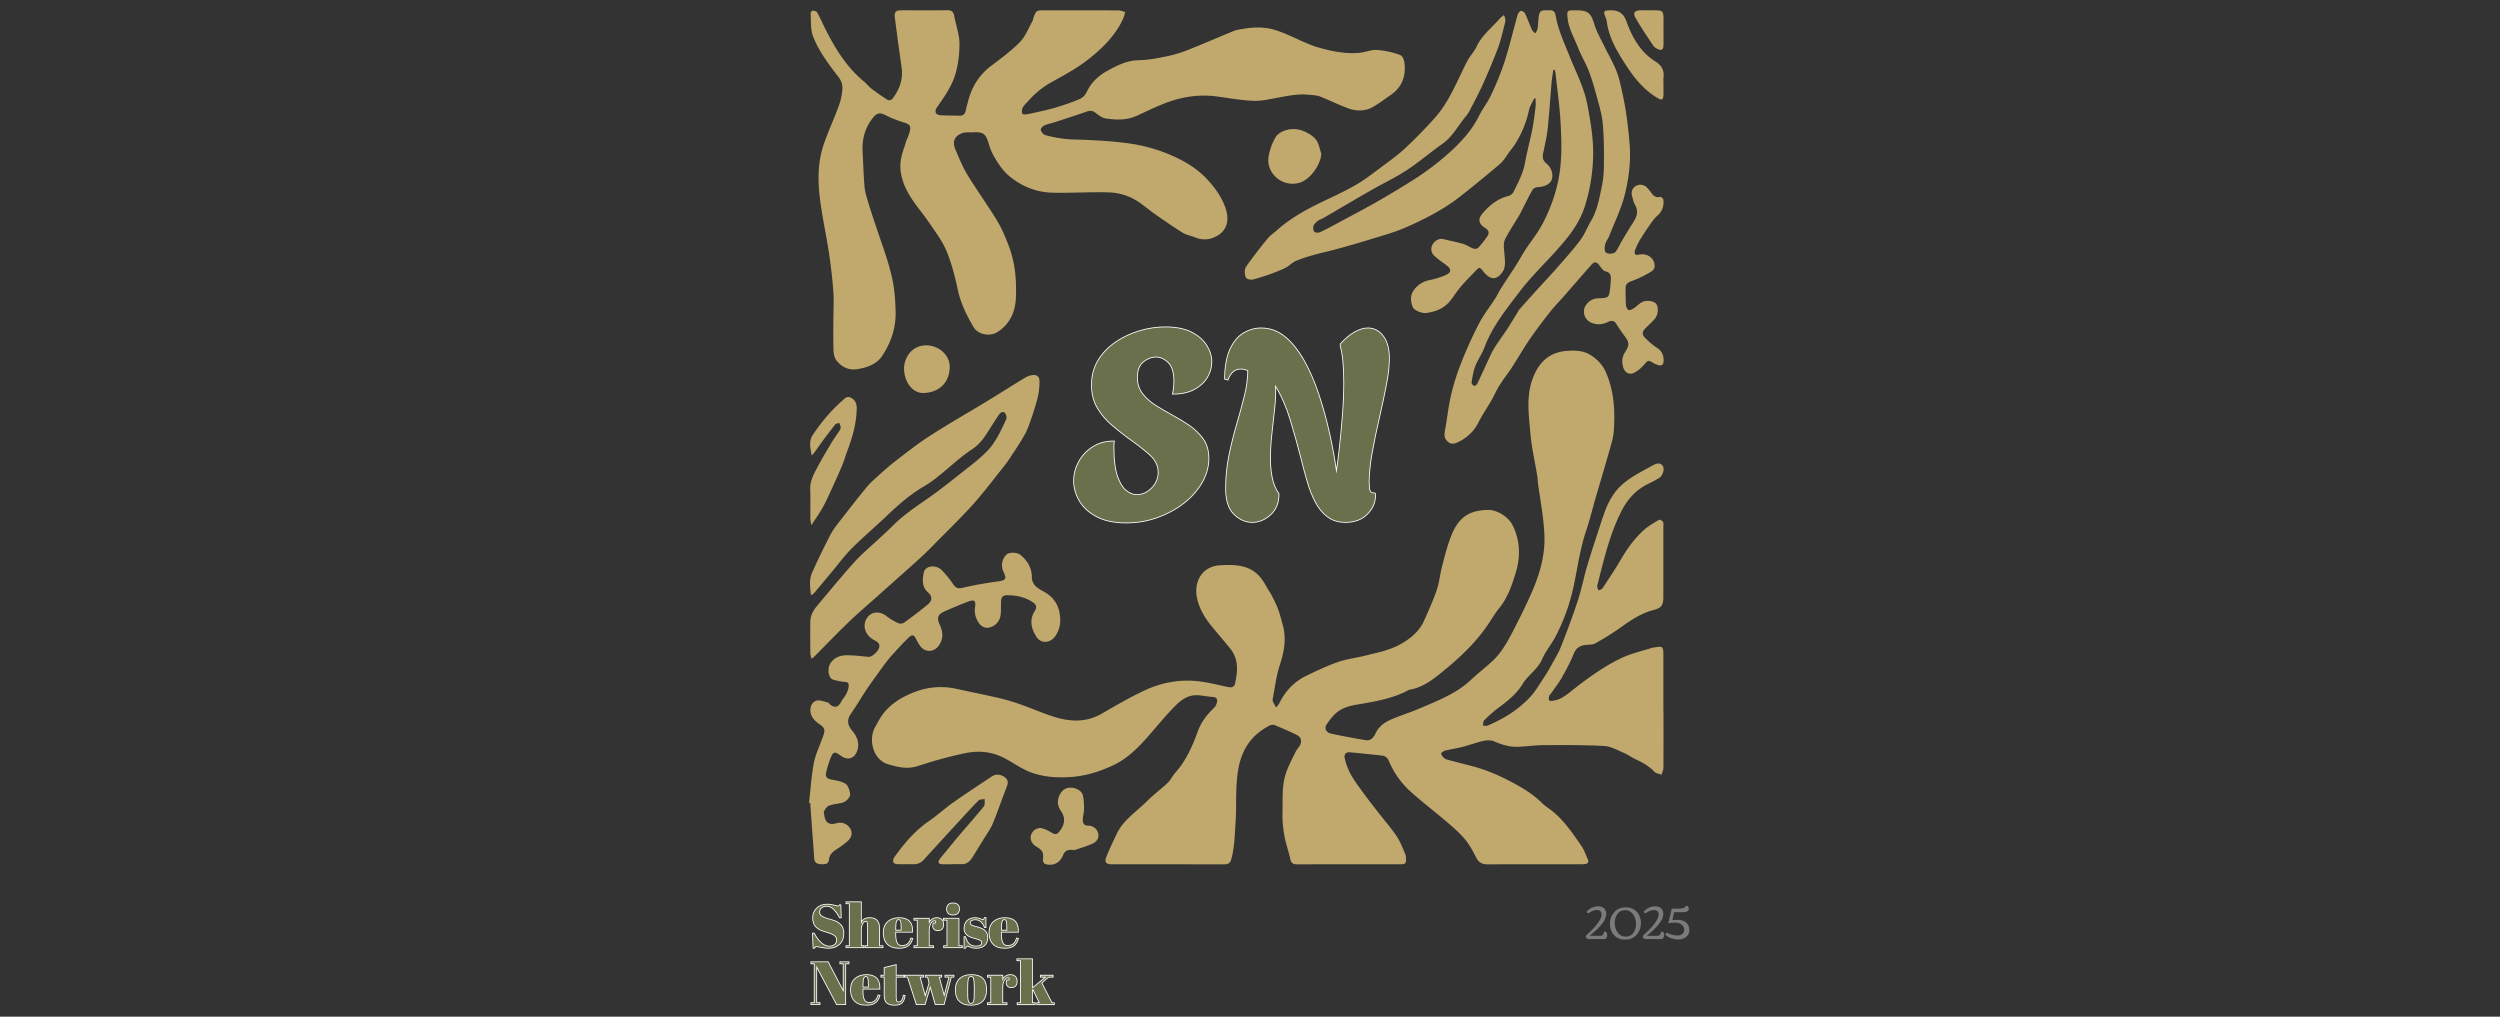 <svg xmlns="http://www.w3.org/2000/svg" version="1.1" xmlns:xlink="http://www.w3.org/1999/xlink" width="1500" height="610" viewBox="0 0 1500 610"><rect x="0" y="0" width="1500" height="610" fill="#333333" stroke="none"/><svg xml:space="preserve" width="1500" height="610" data-version="2" data-id="lg_N0FqQDGMEjMeksYB1i" viewBox="0 0 540 610" x="0" y="0"><rect width="100%" height="100%" fill="transparent"></rect><path fill="none" stroke="#fff" d="M17.608 567.96q1.8 0 3.19-.98 1.39-.97 1.39-2.93 0-1.96-1.5-3.01-1.49-1.04-4.25-1.81-2.75-.78-3.99-1.35-1.24-.58-2.36-1.52-2.23-1.87-2.23-5.79 0-3.21 2.28-5.51 2.29-2.3 6.25-2.3 1.91 0 3.98.55 2.07.56 2.57.56.51 0 .9-.72h.4l.25 7.27h-.58q-1.72-3.13-3.61-5.02-1.89-1.89-4.11-1.89-2.21 0-3.44 1.03-1.22 1.02-1.22 2.73t1.46 2.63q1.46.92 3.58 1.5 2.12.57 2.79.79.67.21 1.66.59.99.38 1.62.79.63.42 1.33 1.05.7.63 1.1 1.38.97 1.73.97 4.11 0 3.89-2.43 6.24-2.43 2.36-6.39 2.36-2.05 0-4.7-.54-2.65-.54-2.93-.54-.51 0-.98 1.08h-.5l-.36-8.57h.61q1.59 3.14 4.05 5.48 2.47 2.34 5.2 2.34ZM27.868 542v-.65h8.68v13.18q.58-1.66 1.76-2.67 1.19-1 3.6-1 5.58 0 5.58 6.01v10.83h2.02v.65h-10.19v-.65h1.48V556q0-2.16-.29-2.79-.29-.63-1.04-.63-1.16 0-2.04 1.52-.88 1.51-.88 3.67v9.93h1.55v.65h-10.23v-.65h1.98V542zm31.65 26.71q-4.65 0-6.97-2.39-2.32-2.4-2.32-6.66 0-4.27 2.61-6.54 2.61-2.26 6.64-2.26 8.17 0 7.85 8.2h-10.15v1.41q0 3.53.9 5.33.9 1.8 3.13 1.8 4.18 0 5.47-4.47l.65.11q-.68 2.59-2.47 4.03-1.78 1.44-5.34 1.44zm-2.31-12.13v1.76h3.71v-1.76q0-2.92-.34-3.98t-1.37-1.06q-1.02 0-1.51 1.13-.49 1.14-.49 3.91zm23.44-4.36q-1.33 0-2.34 1.73-1.01 1.73-1.01 4.11v9.64h2.56v.65h-11.23v-.65h1.98v-15.84h-1.98v-.64h8.67v3.45q.47-1.83 1.8-2.82 1.33-.99 3.03-.99 1.69 0 2.75.95t1.06 2.7q0 1.75-.79 2.68-.79.94-2.43.94-1.64 0-2.41-1.08-.78-1.08-.2-2.99h1.3q.9-1.84-.76-1.84Zm11.09-3.49q-1.91 0-2.72-.97-.81-.97-.81-2.41 0-1.44.88-2.38.88-.93 2.68-.93 1.8 0 2.74.84.94.85.94 2.41 0 1.57-.9 2.51-.9.93-2.81.93Zm-5.44 3.13v-.64h8.82v16.48h2.02v.65h-10.69v-.65h1.98v-15.84zm12.82 16.85h-.43v-6.44h.43q.93 3.13 2.52 4.39 1.58 1.26 3.96 1.26 3.67 0 3.67-2.34 0-1.01-.9-1.51-1.4-.79-3.6-1.23-2.45-.64-4.1-1.72-1.98-1.3-1.98-4.11 0-2.81 1.72-4.48 1.73-1.67 4.61-1.67 1.77 0 3.64.82.68.29 1.04.29t.61-.25q.26-.25.62-.94h.39v5.51h-.43q-1.84-4.68-5.69-4.68-1.69 0-2.52.6-.83.59-.83 1.49 0 .54.26.85.25.3.39.45.15.14.47.3.32.16.54.25.22.09.67.24.45.14.66.18 2.45.61 3.53 1.06 1.08.45 2.05 1.1 1.98 1.37 1.98 4.41t-1.8 4.61q-1.8 1.56-4.93 1.56-2.23 0-4.32-1.04-.43-.29-.68-.29-.8 0-1.55 1.33zm23.83 0q-4.64 0-6.97-2.39-2.32-2.4-2.32-6.66 0-4.27 2.61-6.54 2.61-2.26 6.64-2.26 8.18 0 7.85 8.2h-10.15v1.41q0 3.53.9 5.33.9 1.8 3.13 1.8 4.18 0 5.47-4.47l.65.11q-.68 2.59-2.46 4.03-1.79 1.44-5.35 1.44zm-2.3-12.13v1.76h3.7v-1.76q0-2.92-.34-3.98t-1.37-1.06q-1.02 0-1.51 1.13-.48 1.14-.48 3.91zm-91.52 21.43h-1.98v24.51h-5.04l-12.34-23.29v22.61h1.98v.68h-4.94v-.68h1.98v-23.83h-1.98v-.69h9.94l9.43 18.08v-17.39h-1.98v-.69h4.93zm10.73 24.87q-4.64 0-6.96-2.39-2.33-2.39-2.33-6.66t2.61-6.53q2.61-2.27 6.65-2.27 8.17 0 7.84 8.21h-10.15v1.4q0 3.53.9 5.33.9 1.8 3.13 1.8 4.18 0 5.48-4.47l.64.11q-.68 2.59-2.46 4.03-1.78 1.44-5.35 1.44zm-2.3-12.13v1.77h3.71v-1.77q0-2.91-.35-3.98-.34-1.06-1.36-1.06-1.03 0-1.52 1.14-.48 1.13-.48 3.9zm13.21 6.63v-11.34h-1.98v-.65h1.98v-4.65l6.7-1.65v6.3h4.68v.65h-4.68v12.13q0 1.69.34 2.48t1.42.79q1.08 0 1.89-1.08.81-1.08 1.06-2.95l.61.07q-.28 2.49-1.58 3.95-1.3 1.45-4.28 1.45-2.99 0-4.58-1.18-1.58-1.19-1.58-4.32Zm26.03-11.34h-1.33v-.65h9.28v.65h-1.47l3.24 12.13 3.2-12.13h-2.48v-.65h4.86v.65h-1.51l-4.32 16.48h-4.94l-3.13-11.05-3.38 11.05h-4.83l-5.32-16.48h-1.62v-.65h10.9v.65h-2.16l3.32 12.24 2.59-8.43zm28.01 9.39v-3.06q0-3.49-.38-5.09-.38-1.6-1.75-1.6-.79 0-1.28.45-.48.45-.7 1.49-.32 1.62-.32 4.93v2.81q0 3.92.23 4.72.24.79.49 1.29.39.87 1.55.87 1.4 0 1.83-1.62.33-1.16.33-5.19Zm-2.24 7.45q-4.5 0-6.8-2.3t-2.3-6.61q0-4.3 2.46-6.62 2.47-2.32 6.93-2.32 4.47 0 6.66 2.14 2.2 2.14 2.2 6.53 0 9.18-9.15 9.18zm22.18-16.48q-1.33 0-2.34 1.72-1.01 1.73-1.01 4.11v9.65h2.56v.64h-11.23v-.64h1.98v-15.84h-1.98v-.65h8.67v3.45q.47-1.83 1.8-2.82 1.33-.99 3.03-.99 1.69 0 2.75.95 1.06.96 1.06 2.7 0 1.75-.79 2.68-.79.94-2.43.94-1.64 0-2.41-1.08-.78-1.08-.2-2.99h1.3q.9-1.83-.76-1.83Zm27.58 16.12h-10.01v-.64h1.65l-4.06-8.36-.69.18v8.18h1.66v.64h-10.33v-.64h1.98v-25.71h-2.13v-.65h8.82v17.46l.58-.21 8.1-6.73h-3.39v-.65h7.1v.65h-2.52l-4.29 3.63 6.23 12.21h1.3z" paint-order="stroke"></path><path fill="#6a704c" d="M17.608 567.96q1.8 0 3.19-.98 1.39-.97 1.39-2.93 0-1.96-1.5-3.01-1.49-1.04-4.25-1.81-2.75-.78-3.99-1.35-1.24-.58-2.36-1.52-2.23-1.87-2.23-5.79 0-3.21 2.28-5.51 2.29-2.3 6.25-2.3 1.91 0 3.98.55 2.07.56 2.57.56.51 0 .9-.72h.4l.25 7.27h-.58q-1.72-3.13-3.61-5.02-1.89-1.89-4.11-1.89-2.21 0-3.44 1.03-1.22 1.02-1.22 2.73t1.46 2.63q1.46.92 3.58 1.5 2.12.57 2.79.79.67.21 1.66.59.99.38 1.62.79.63.42 1.33 1.05.7.63 1.1 1.38.97 1.73.97 4.11 0 3.89-2.43 6.24-2.43 2.36-6.39 2.36-2.05 0-4.7-.54-2.65-.54-2.93-.54-.51 0-.98 1.08h-.5l-.36-8.57h.61q1.59 3.14 4.05 5.48 2.47 2.34 5.2 2.34" paint-order="stroke"></path><rect width="18.29" height="25.95" x="-9.14" y="-12.97" fill="none" rx="0" ry="0" transform="translate(17.4 556.24)"></rect><path fill="#6a704c" d="M27.868 542v-.65h8.68v13.18q.58-1.66 1.76-2.67 1.19-1 3.6-1 5.58 0 5.58 6.01v10.83h2.02v.65h-10.19v-.65h1.48V556q0-2.16-.29-2.79-.29-.63-1.04-.63-1.16 0-2.04 1.52-.88 1.51-.88 3.67v9.93h1.55v.65h-10.23v-.65h1.98V542z" paint-order="stroke"></path><rect width="21.64" height="27" x="-10.82" y="-13.5" fill="none" rx="0" ry="0" transform="translate(39.19 555.35)"></rect><path fill="#6a704c" d="M59.518 568.71q-4.65 0-6.97-2.39-2.32-2.4-2.32-6.66 0-4.27 2.61-6.54 2.61-2.26 6.64-2.26 8.17 0 7.85 8.2h-10.15v1.41q0 3.53.9 5.33.9 1.8 3.13 1.8 4.18 0 5.47-4.47l.65.11q-.68 2.59-2.47 4.03-1.78 1.44-5.34 1.44m-2.31-12.13v1.76h3.71v-1.76q0-2.92-.34-3.98t-1.37-1.06q-1.02 0-1.51 1.13-.49 1.14-.49 3.91" paint-order="stroke"></path><rect width="17.2" height="17.85" x="-8.6" y="-8.93" fill="none" rx="0" ry="0" transform="translate(59.33 560.28)"></rect><path fill="#6a704c" d="M80.648 552.22q-1.33 0-2.34 1.73-1.01 1.73-1.01 4.11v9.64h2.56v.65h-11.23v-.65h1.98v-15.84h-1.98v-.64h8.67v3.45q.47-1.83 1.8-2.82 1.33-.99 3.03-.99 1.69 0 2.75.95t1.06 2.7q0 1.75-.79 2.68-.79.94-2.43.94-1.64 0-2.41-1.08-.78-1.08-.2-2.99h1.3q.9-1.84-.76-1.84" paint-order="stroke"></path><rect width="17.31" height="17.49" x="-8.65" y="-8.74" fill="none" rx="0" ry="0" transform="translate(77.78 560.1)"></rect><path fill="#6a704c" d="M91.738 548.73q-1.91 0-2.72-.97-.81-.97-.81-2.41 0-1.44.88-2.38.88-.93 2.68-.93 1.8 0 2.74.84.94.85.94 2.41 0 1.57-.9 2.51-.9.93-2.81.93m-5.44 3.13v-.64h8.82v16.48h2.02v.65h-10.69v-.65h1.98v-15.84z" paint-order="stroke"></path><rect width="10.84" height="26.31" x="-5.42" y="-13.15" fill="none" rx="0" ry="0" transform="translate(92.22 555.7)"></rect><path fill="#6a704c" d="M99.118 568.71h-.43v-6.44h.43q.93 3.13 2.52 4.39 1.58 1.26 3.96 1.26 3.67 0 3.67-2.34 0-1.01-.9-1.51-1.4-.79-3.6-1.23-2.45-.64-4.1-1.72-1.98-1.3-1.98-4.11 0-2.81 1.72-4.48 1.73-1.67 4.61-1.67 1.77 0 3.64.82.68.29 1.04.29t.61-.25q.26-.25.62-.94h.39v5.51h-.43q-1.84-4.68-5.69-4.68-1.69 0-2.52.6-.83.59-.83 1.49 0 .54.26.85.25.3.39.45.15.14.47.3.32.16.54.25.22.09.67.24.45.14.66.18 2.45.61 3.53 1.06 1.08.45 2.05 1.1 1.98 1.37 1.98 4.41t-1.8 4.61q-1.8 1.56-4.93 1.56-2.23 0-4.32-1.04-.43-.29-.68-.29-.8 0-1.55 1.33" paint-order="stroke"></path><rect width="13.71" height="17.93" x="-6.86" y="-8.96" fill="none" rx="0" ry="0" transform="translate(106.04 560.25)"></rect><path fill="#6a704c" d="M122.948 568.71q-4.64 0-6.97-2.39-2.32-2.4-2.32-6.66 0-4.27 2.61-6.54 2.61-2.26 6.64-2.26 8.18 0 7.85 8.2h-10.15v1.41q0 3.53.9 5.33.9 1.8 3.13 1.8 4.18 0 5.47-4.47l.65.11q-.68 2.59-2.46 4.03-1.79 1.44-5.35 1.44m-2.3-12.13v1.76h3.7v-1.76q0-2.92-.34-3.98t-1.37-1.06q-1.02 0-1.51 1.13-.48 1.14-.48 3.91" paint-order="stroke"></path><rect width="17.2" height="17.85" x="-8.6" y="-8.93" fill="none" rx="0" ry="0" transform="translate(122.76 560.28)"></rect><path fill="#6a704c" d="M29.128 578.01h-1.98v24.51h-5.04l-12.34-23.29v22.61h1.98v.68h-4.94v-.68h1.98v-23.83h-1.98v-.69h9.94l9.43 18.08v-17.39h-1.98v-.69h4.93z" paint-order="stroke"></path><rect width="22.32" height="25.2" x="-11.16" y="-12.6" fill="none" rx="0" ry="0" transform="translate(18.47 590.42)"></rect><path fill="#6a704c" d="M39.858 602.88q-4.64 0-6.96-2.39-2.33-2.39-2.33-6.66t2.61-6.53q2.61-2.27 6.65-2.27 8.17 0 7.84 8.21h-10.15v1.4q0 3.53.9 5.33.9 1.8 3.13 1.8 4.18 0 5.48-4.47l.64.11q-.68 2.59-2.46 4.03-1.78 1.44-5.35 1.44m-2.3-12.13v1.77h3.71v-1.77q0-2.91-.35-3.98-.34-1.06-1.36-1.06-1.03 0-1.52 1.14-.48 1.13-.48 3.9" paint-order="stroke"></path><rect width="17.2" height="17.85" x="-8.6" y="-8.93" fill="none" rx="0" ry="0" transform="translate(39.67 594.46)"></rect><path fill="#6a704c" d="M50.768 597.38v-11.34h-1.98v-.65h1.98v-4.65l6.7-1.65v6.3h4.68v.65h-4.68v12.13q0 1.69.34 2.48t1.42.79q1.08 0 1.89-1.08.81-1.08 1.06-2.95l.61.07q-.28 2.49-1.58 3.95-1.3 1.45-4.28 1.45-2.99 0-4.58-1.18-1.58-1.19-1.58-4.32" paint-order="stroke"></path><rect width="14" height="23.79" x="-7" y="-11.89" fill="none" rx="0" ry="0" transform="translate(56.29 591.49)"></rect><path fill="#6a704c" d="M76.798 586.04h-1.33v-.65h9.28v.65h-1.47l3.24 12.13 3.2-12.13h-2.48v-.65h4.86v.65h-1.51l-4.32 16.48h-4.94l-3.13-11.05-3.38 11.05h-4.83l-5.32-16.48h-1.62v-.65h10.9v.65h-2.16l3.32 12.24 2.59-8.43z" paint-order="stroke"></path><rect width="29.05" height="17.13" x="-14.53" y="-8.56" fill="none" rx="0" ry="0" transform="translate(78.07 594.46)"></rect><path fill="#6a704c" d="M104.808 595.43v-3.06q0-3.49-.38-5.09-.38-1.6-1.75-1.6-.79 0-1.28.45-.48.45-.7 1.49-.32 1.62-.32 4.93v2.81q0 3.92.23 4.72.24.79.49 1.29.39.87 1.55.87 1.4 0 1.83-1.62.33-1.16.33-5.19m-2.24 7.45q-4.5 0-6.8-2.3t-2.3-6.61q0-4.3 2.46-6.62 2.47-2.32 6.93-2.32 4.47 0 6.66 2.14 2.2 2.14 2.2 6.53 0 9.18-9.15 9.18" paint-order="stroke"></path><rect width="18.25" height="17.85" x="-9.13" y="-8.93" fill="none" rx="0" ry="0" transform="translate(103.1 594.46)"></rect><path fill="#6a704c" d="M124.748 586.4q-1.33 0-2.34 1.72-1.01 1.73-1.01 4.11v9.65h2.56v.64h-11.23v-.64h1.98v-15.84h-1.98v-.65h8.67v3.45q.47-1.83 1.8-2.82 1.33-.99 3.03-.99 1.69 0 2.75.95 1.06.96 1.06 2.7 0 1.75-.79 2.68-.79.94-2.43.94-1.64 0-2.41-1.08-.78-1.08-.2-2.99h1.3q.9-1.83-.76-1.83" paint-order="stroke"></path><rect width="17.31" height="17.49" x="-8.65" y="-8.74" fill="none" rx="0" ry="0" transform="translate(121.88 594.27)"></rect><path fill="#6a704c" d="M152.328 602.52h-10.01v-.64h1.65l-4.06-8.36-.69.18v8.18h1.66v.64h-10.33v-.64h1.98v-25.71h-2.13v-.65h8.82v17.46l.58-.21 8.1-6.73h-3.39v-.65h7.1v.65h-2.52l-4.29 3.63 6.23 12.21h1.3z" paint-order="stroke"></path><rect width="21.93" height="27" x="-10.96" y="-13.5" fill="none" rx="0" ry="0" transform="translate(141.86 589.52)"></rect><path fill="#7c7b7b" d="M480.958 548.82q0-2.82-2.79-2.82-1.11 0-2.42.5-1.31.49-2.22 1.19-.29.17-.64.17-.35 0-.6-.17t-.25-.52q0-.35.51-.73 1.81-1.93 4.6-2.5.85-.17 1.78-.17 2.22 0 3.51 1.24 1.3 1.24 1.3 3.39 0 3.03-3.21 6.76-2.46 2.85-6.71 6.33h3.73q2.08 0 2.66-.01l.29-.01q1.13 0 1.85-1.84.21-.54.21-.75v-.01q.8 0 1.28.55.48.54.48 1.5 0 .97-.48 1.73-.49.77-1.28.77h-9.38q-.75 0-1.24-.41-.5-.4-.5-1.14 0-.35.44-.82.43-.47 1.37-1.31 4.46-3.96 6.6-7.67 1.11-1.92 1.11-3.25"></path><rect width="12.88" height="19.65" x="-6.44" y="-9.82" fill="none" rx="0" ry="0" transform="translate(478.38 554.1)"></rect><path fill="#7c7b7b" d="M495.368 561.97q2.11 0 3.48-1.08 1.37-1.07 2.06-2.8.7-1.73.7-3.7 0-3.31-1.76-5.79-1.75-2.48-4.78-2.48-3.02 0-4.62 2.22t-1.6 5.43q0 3.2 1.74 5.7 1.75 2.5 4.78 2.5m-.22 1.79q-4.45 0-6.92-2.91-2.27-2.67-2.27-6.55t2.37-6.77q1.6-1.94 4.17-2.73 1.29-.39 2.83-.39 3.03 0 5.1 1.29 2.06 1.29 3.1 3.45 1.04 2.15 1.04 4.63 0 3.95-2.38 6.83-2.61 3.15-7.04 3.15"></path><rect width="18.61" height="19.35" x="-9.3" y="-9.68" fill="none" rx="0" ry="0" transform="translate(495.76 554.59)"></rect><path fill="#7c7b7b" d="M515.198 548.82q0-2.82-2.8-2.82-1.1 0-2.41.5-1.32.49-2.23 1.19-.29.17-.64.17-.35 0-.6-.17t-.25-.52q0-.35.52-.73 1.8-1.93 4.6-2.5.84-.17 1.78-.17 2.21 0 3.51 1.24 1.3 1.24 1.3 3.39 0 3.03-3.22 6.76-2.45 2.85-6.71 6.33h3.73q2.09 0 2.67-.01l.29-.01q1.13 0 1.84-1.84.21-.54.21-.75v-.01q.81 0 1.29.55.48.54.48 1.5 0 .97-.49 1.73-.48.77-1.28.77h-9.37q-.75 0-1.24-.41-.5-.4-.5-1.14 0-.35.44-.82.43-.47 1.37-1.31 4.45-3.96 6.6-7.67 1.11-1.92 1.11-3.25"></path><rect width="12.88" height="19.65" x="-6.44" y="-9.82" fill="none" rx="0" ry="0" transform="translate(512.62 554.1)"></rect><path fill="#7c7b7b" d="M532.648 561.14q-.93 1.29-2.46 1.93-1.53.65-3.3.65-1.76 0-3.67-.63-1.9-.62-2.67-1.15-.78-.53-.98-.8-.2-.27-.2-.56 0-.29.25-.58.25-.3.5-.3.26 0 1.11.42.85.42 2.31.79 1.45.37 2.88.37 2.07 0 3.1-.99 1.04-1 1.04-2.54t-1.43-2.86q-1.42-1.32-4-1.32-1.93 0-4.16.33l2.13-8.77 3.15.12q4.84 0 5.35-1.77l.25-.01q.65 0 1.04.49.4.5.4 1.21 0 1.12-.91 1.64-.91.51-2.27.51h-5.7l-.96 4.72q1.64-.15 2.97-.15 3.28 0 5.23 1.61 1.94 1.61 1.94 4.64 0 1.72-.94 3"></path><rect width="14.22" height="20.25" x="-7.11" y="-10.13" fill="none" rx="0" ry="0" transform="translate(526.98 554.1)"></rect><path fill="none" stroke="#fff" d="M195.788 313.51q-10.72 0-17.68-3.68-6.96-3.68-10.32-9.44-3.36-5.76-3.36-11.84 0-5.92 2.88-11.28 2.88-5.36 8.24-8.88 5.36-3.52 12.72-3.52-.16 1.44-.16 2.64v1.2q0 10.72 2.08 16.88 2.08 6.16 5.28 8.8 3.2 2.64 6.56 2.64 5.12 0 9.12-4.08 4-4.08 4-9.52 0-6.08-5.2-10.72-5.2-4.64-13.2-10.24-4.48-3.36-9.52-7.6-5.04-4.24-8.56-10.08-3.52-5.84-3.52-13.84 0-8.32 3.92-14.72t10.4-10.8q6.48-4.4 14.24-6.72 7.76-2.32 15.44-2.32 9.44 0 15.52 3.04t9.12 7.84q3.04 4.8 3.04 9.92 0 4.8-2.64 9.2-2.64 4.4-7.76 7.12-5.12 2.72-12.64 2.72.48-2.24.64-4.08.16-1.84.16-3.28 0-8-3.44-11.44-3.44-3.44-7.6-3.44-4 0-7.68 2.96-3.68 2.96-3.68 9.52 0 5.6 2.96 9.6t7.68 7.04q4.72 3.04 10 5.92 5.44 2.88 10.48 6.32 5.04 3.44 8.4 8.08 3.36 4.64 3.36 11.68 0 7.36-4 14.32t-10.88 12.32q-6.88 5.36-15.76 8.56-8.88 3.2-18.64 3.2Zm75.52-.32q-5.92 0-10.8-4.8-4.88-4.8-4.88-15.2 0-10.4 2-20.08 2-9.68 4.64-18.64 2.64-8.96 4.64-17.04 2-8.08 2-15.28-2.4-.96-4.48-.96-2.88 0-4.8 1.76t-3.04 4.8l-1.6-.48q.16-11.2 3.28-17.84 3.12-6.64 8.08-9.52t10.24-2.88q8 0 14.32 5.2t11.36 14.16q5.04 8.96 8.8 20.24 3.76 11.28 6.48 23.52 2.72 12.24 4.32 24.08.96-6.4 2-15.68t1.84-19.52q.8-10.24.8-19.52 0-6.72-.48-12.24-.48-5.52-1.6-9.52v-1.28q4.16-4.64 8.4-7.04 4.24-2.4 7.92-2.4 5.44 0 9.04 4.72 3.6 4.72 3.6 13.36 0 6.4-1.76 15.6t-4.16 19.6q-2.4 10.4-4.24 20.4-1.84 10-2 18 0 2.24.32 4.8.32 2.56 3.36 2.56.16.64.16.96v.64q-.16 6.08-4.96 10.8-4.8 4.72-12.8 4.72-6.24 0-10.56-3.2t-7.2-8.56q-2.88-5.36-4.88-12.16t-3.76-14q-3.2-12.48-6.64-23.76-3.44-11.28-9.2-20.72.32 6.4-.48 14t-1.68 15.36q-.88 7.76-.88 14.96 0 6.4 1.12 11.76 1.12 5.36 4 9.52 0 7.84-4.96 12.32t-10.88 4.48Z" paint-order="stroke"></path><path fill="#6a704c" d="M195.788 313.51q-10.72 0-17.68-3.68-6.96-3.68-10.32-9.44-3.36-5.76-3.36-11.84 0-5.92 2.88-11.28 2.88-5.36 8.24-8.88 5.36-3.52 12.72-3.52-.16 1.44-.16 2.64v1.2q0 10.72 2.08 16.88 2.08 6.16 5.28 8.8 3.2 2.64 6.56 2.64 5.12 0 9.12-4.08 4-4.08 4-9.52 0-6.08-5.2-10.72-5.2-4.64-13.2-10.24-4.48-3.36-9.52-7.6-5.04-4.24-8.56-10.08-3.52-5.84-3.52-13.84 0-8.32 3.92-14.72t10.4-10.8q6.48-4.4 14.24-6.72 7.76-2.32 15.44-2.32 9.44 0 15.52 3.04t9.12 7.84q3.04 4.8 3.04 9.92 0 4.8-2.64 9.2-2.64 4.4-7.76 7.12-5.12 2.72-12.64 2.72.48-2.24.64-4.08.16-1.84.16-3.28 0-8-3.44-11.44-3.44-3.44-7.6-3.44-4 0-7.68 2.96-3.68 2.96-3.68 9.52 0 5.6 2.96 9.6t7.68 7.04q4.72 3.04 10 5.92 5.44 2.88 10.48 6.32 5.04 3.44 8.4 8.08 3.36 4.64 3.36 11.68 0 7.36-4 14.32t-10.88 12.32q-6.88 5.36-15.76 8.56-8.88 3.2-18.64 3.2" paint-order="stroke"></path><rect width="82.4" height="117.12" x="-41.2" y="-58.56" fill="none" rx="0" ry="0" transform="translate(206.13 255.45)"></rect><path fill="#6a704c" d="M271.308 313.19q-5.92 0-10.8-4.8-4.88-4.8-4.88-15.2 0-10.4 2-20.08 2-9.68 4.64-18.64 2.64-8.96 4.64-17.04 2-8.08 2-15.28-2.4-.96-4.48-.96-2.88 0-4.8 1.76t-3.04 4.8l-1.6-.48q.16-11.2 3.28-17.84 3.12-6.64 8.08-9.52t10.24-2.88q8 0 14.32 5.2t11.36 14.16q5.04 8.96 8.8 20.24 3.76 11.28 6.48 23.52 2.72 12.24 4.32 24.08.96-6.4 2-15.68t1.84-19.52q.8-10.24.8-19.52 0-6.72-.48-12.24-.48-5.52-1.6-9.52v-1.28q4.16-4.64 8.4-7.04 4.24-2.4 7.92-2.4 5.44 0 9.04 4.72 3.6 4.72 3.6 13.36 0 6.4-1.76 15.6t-4.16 19.6q-2.4 10.4-4.24 20.4-1.84 10-2 18 0 2.24.32 4.8.32 2.56 3.36 2.56.16.64.16.96v.64q-.16 6.08-4.96 10.8-4.8 4.72-12.8 4.72-6.24 0-10.56-3.2t-7.2-8.56q-2.88-5.36-4.88-12.16t-3.76-14q-3.2-12.48-6.64-23.76-3.44-11.28-9.2-20.72.32 6.4-.48 14t-1.68 15.36q-.88 7.76-.88 14.96 0 6.4 1.12 11.76 1.12 5.36 4 9.52 0 7.84-4.96 12.32t-10.88 4.48" paint-order="stroke"></path><rect width="98.4" height="116.16" x="-49.2" y="-58.08" fill="none" rx="0" ry="0" transform="translate(304.69 255.61)"></rect><path fill="#c1a96e" d="M518.103 426.62c0 11.363.034 22.725-.057 34.088-.011 1.376-.762 2.741-1.171 4.117-1.49-.603-3.413-.819-4.402-1.9-3.173-3.457-7.143-5.493-11.26-7.438-2.343-1.103-4.448-2.73-6.825-3.72-3.867-1.626-7.814-3.957-11.829-4.173-12.159-.66-24.363-.558-36.544-.512-4.982.023-9.964.773-14.957.99-5.096.216-9.827-1.172-14.502-3.23-1.831-.808-4.322-.763-6.347-.32-4.3.945-8.462 2.526-12.727 3.629-3.458.887-7.03 1.365-10.498 2.24-.922.228-2.412 1.411-2.31 1.877.217 1.024 1.172 1.99 2.025 2.742.603.523 1.524.75 2.343.966 4.993 1.32 10.01 2.57 15.003 3.913 8.792 2.366 17.038 6.074 24.988 10.441 5.858 3.22 11.477 6.79 16.276 11.568 2.116 2.104 4.812 3.605 7.098 5.573 6.676 5.732 11.533 13 16.48 20.143 1.639 2.366 2.571 5.232 3.766 7.905.887 1.98-.069 2.832-1.99 2.957q-1.275.08-2.56.08c-18.46 0-36.931-.034-55.391.046-3.151.01-5.335-.83-6.87-3.81-1.98-3.845-4.015-7.803-6.756-11.102-3.174-3.821-7.007-7.143-10.806-10.384-7.29-6.245-14.957-12.068-22.077-18.494a51.183 51.183 0 0 1-12.852-18.142c-.82-1.945-2.105-3.128-4.186-3.344-6.472-.682-12.955-1.376-19.438-1.968-2.24-.204-3.367 1.536-2.957 3.253a37.534 37.534 0 0 0 3.503 9.691c2.343 4.186 5.266 8.053 8.098 11.943 3.003 4.117 6.176 8.11 9.304 12.136 3.47 4.458 7.234 8.724 10.362 13.41 2.172 3.264 3.571 7.063 5.13 10.703.466 1.08.398 2.411.466 3.628.102 1.672-.808 2.411-2.423 2.411l-2.56.023c-20.074 0-40.15-.034-60.224.057-2.514 0-3.731-.682-4.277-3.287-.967-4.618-2.673-9.088-3.48-13.717-.797-4.538-1.32-9.213-1.183-13.808.239-8.474-.58-17.13 2.57-25.273 1.513-3.913 3.458-7.666 5.323-11.442.614-1.263 1.638-2.32 2.366-3.526 1.615-2.685 1.092-5.221-1.717-6.62-4.311-2.138-8.758-4.038-13.217-5.87a3.98 3.98 0 0 0-2.957.194c-10.476 5.335-16.481 13.729-18.722 25.421-2.127 11.101-1.035 22.248-1.831 33.36-.512 7.166-.557 14.32-2.491 21.326-.648 2.343-1.718 3.242-4.129 3.242-22.532-.057-45.075-.023-67.607-.046-3.321 0-4.47-1.137-3.367-4.128 1.763-4.743 4.095-9.281 6.21-13.9 3.947-8.575 11.943-13.466 18.29-19.836 3.913-3.935 8.45-7.245 12.477-11.078 1.797-1.717 2.867-4.186 4.55-6.062 6.438-7.177 10.18-15.776 13.41-24.682 2.002-5.516 5.403-10.02 9.656-14.035 1.138-1.08 2.036-3.049 1.99-4.584-.056-2.195-2.274-2.025-3.98-2.195-2.707-.273-5.391-.853-8.098-.933-6.29-.182-10.59 3.765-14.525 7.86-4.959 5.163-9.497 10.737-14.217 16.14-6.256 7.176-13.012 14.058-21.622 18.061-7.712 3.583-15.924 6.279-24.693 6.95-7.996.614-15.617.25-23.374-2.275-6.392-2.082-11.522-6.12-17.3-9.088-7.552-3.878-15.332-4.538-23.419-2.866-5.437 1.114-10.817 2.513-16.174 3.97-4.436 1.205-8.792 2.74-13.216 4.026-5.721 1.672-11.34.25-16.72-1.32-9.065-2.638-11.977-14.558-8.098-21.883 1.057-1.99 2.127-3.981 3.31-5.903 5.095-8.224 13.114-12.842 21.724-16.004a42.88 42.88 0 0 1 24.022-1.478c8.382 1.82 16.8 3.492 25.159 5.425q6.347 1.479 12.489 3.629c6.562 2.308 12.966 5.084 19.563 7.29 10.157 3.401 20.223 4.163 30.061-1.547 8.247-4.788 16.515-9.577 25.126-13.66 10.862-5.14 22.475-7.21 34.497-5.47 5.482.796 10.885 2.138 16.31 3.286 2.059.433 3.515-.318 3.936-2.24 1.57-7.268 2.229-14.502-2.867-20.837-3.787-4.71-7.757-9.259-11.567-13.934-3.73-4.583-6.722-9.747-8.178-15.377-2.605-10.043 2.252-20.144 13.774-20.735 4.618-.239 8.997-.398 13.672.773 7.154 1.797 11.01 6.46 14.172 12.387.887 1.66 2.07 3.173 2.923 4.845 1.399 2.741 2.81 5.494 3.878 8.371 1.115 2.969 1.843 6.085 2.719 9.156 2.377 8.349.99 16.288-1.718 24.409-2.15 6.483-2.9 13.433-4.231 20.189-.102.534-.091 1.194.125 1.683.557 1.217 1.274 2.355 1.922 3.526.683-.921 1.524-1.774 2.036-2.787 3.56-7.188 8.838-12.738 16.038-16.219 6.255-3.025 12.58-6.028 19.13-8.303 5.301-1.842 11.01-2.49 16.493-3.856 7.223-1.797 14.581-3.219 21.178-6.95 5.96-3.366 11.056-7.643 13.91-14.023 2.685-6.006 5.426-12.023 7.553-18.244 1.547-4.516 1.956-9.407 3.162-14.058 1.536-5.915 3.014-11.886 5.164-17.596 4.379-11.567 10.475-16.333 22.68-16.504 4.754-.068 11.772 3.754 14.445 9.031 4.765 9.418 4.845 19.165 1.956 28.708-2.24 7.393-4.811 14.923-9.884 21.179-2.116 2.616-3.913 5.505-5.744 8.337-7.802 12.068-18.255 21.713-29.277 30.63-5.414 4.379-11.26 8.678-18.562 9.94-1.07.183-2.047.933-3.07 1.423-7.917 3.753-16.414 5.448-24.955 6.915-4.948.853-10.078 1.501-14.252 4.197-3.117 2.002-5.619 5.255-7.746 8.383-1.524 2.24-.148 4.879 2.548 5.448 6.995 1.478 14.035 2.843 21.099 3.97 2.775.443 4.629-1.593 5.687-3.925 1.751-3.856 4.88-6.403 8.428-8.041 5.8-2.673 12-4.459 17.868-6.984 10.92-4.686 22.123-8.906 31.04-17.266 4.06-3.798 8.462-7.233 12.568-10.975 5.437-4.948 8.997-11.283 12.33-17.687 3.821-7.359 7.54-14.786 10.919-22.361 5.118-11.488 8.815-23.283 8.212-36.192-.467-9.941-2.24-19.655-3.697-29.448-.295-1.956-.284-3.97-.614-5.926-1.353-8.28-3.298-16.492-4.038-24.829-1-11.351-2.764-22.93 1.581-33.997 3.47-8.86 9.395-14.968 19.689-15.9 4.868-.444 9.747-.342 13.785 1.887 4.288 2.378 8.076 6.029 10.157 10.794 4.993 11.408 5.641 23.476 4.743 35.646-.273 3.731-1.433 7.428-2.468 11.056-2.696 9.531-5.573 19.029-8.337 28.537-1.923 6.609-3.526 13.33-5.721 19.848-3.538 10.441-5.028 21.292-7.246 32.018a118.29 118.29 0 0 1-11.192 31.665c-2.468 4.63-5.948 8.78-8.041 13.546-2.662 6.074-8.406 9.452-11.693 14.843-3.73 6.131-9.201 10.374-14.843 14.536a76.206 76.206 0 0 0-8.257 7.348c-.626.614-.467 2.013-.671 3.06.921 0 1.979.318 2.764-.012 9.6-4.038 18.38-9.452 25.489-17.06 3.492-3.731 6.04-8.36 8.917-12.649a80.755 80.755 0 0 0 3.89-6.562c2.013-3.708 4.288-7.325 5.823-11.227 3.595-9.122 7.04-18.312 10.09-27.627 2.262-6.904 3.605-14.115 5.697-21.076 2.787-9.293 5.892-18.483 8.872-27.718.262-.808.614-1.593.876-2.4 2.332-7.234 5.994-13.968 11.658-18.79 5.3-4.527 11.83-7.655 17.994-11.101 1.706-.956 4.265-1.957 5.869.489 1.171 1.786-.057 5.755-2.161 7.109-2.218 1.421-4.618 2.581-6.995 3.764-7.302 3.64-12.25 9.293-15.912 16.618-6.836 13.66-10.226 28.332-13.956 42.948-.16.637-.41 1.32-.33 1.945.102.762.5 1.49.773 2.23.785-.376 1.888-.547 2.31-1.172 3.866-5.858 7.802-11.681 11.328-17.744 3.685-6.324 7.939-12.181 13.319-17.095 2.752-2.513 6.096-4.39 9.304-6.347.443-.261 2.024.524 2.411 1.206.455.808.216 2.025.216 3.06v42.038c0 4.834-1.035 6.563-5.698 7.757-7.803 1.99-14.184 6.392-20.565 10.987a169.473 169.473 0 0 1-14.558 9.054c-1.285.74-3.06.808-4.63.887-3.753.194-6.608 1.229-8.223 5.187-1.99 4.89-4.481 9.6-7.063 14.206-1.831 3.253-4.174 6.222-6.301 9.304-.478.694-1.229 1.285-1.468 2.047-.261.82-.386 2.013.035 2.616.307.432 1.626.296 2.468.17 5.232-.761 8.94-4.367 12.83-7.392 8.746-6.813 17.766-13.24 27.707-18.05 5.96-2.89 12.636-4.3 18.994-6.37.353-.114.75-.057 1.126-.125 5.005-.888 5.346-.603 5.357 4.64v33.52Z"></path><path fill="#c1a96e" d="M514.049 208.622a43.221 43.221 0 0 1-6.71-5.608c-2.378-2.343-2.219-3.947.136-6.267 1.751-1.729 3.571-3.4 5.22-5.22 2.241-2.48 2.64-7.052.956-9.27-1.32-1.73-5.755-2.4-8.497-.944-1.717.91-3.082 2.468-4.731 3.537-.967.625-2.343 1.444-3.208 1.16-.796-.262-1.546-1.843-1.626-2.889-.25-3.378-.193-6.79-.239-10.18-.045-2.809 1.638-3.571 4.106-4.447a63.694 63.694 0 0 0 11.51-5.71c1.889-1.137 2.241-3.332 1.41-5.596-1.239-3.378-5.151-5.323-8.996-4.401-.728.17-1.91.227-2.23-.171-.42-.523-.443-1.672-.17-2.366a38.672 38.672 0 0 1 2.753-5.892q2.593-4.344 5.505-8.485c1.547-2.195 3.025-4.56 5.016-6.3a10.578 10.578 0 0 0 3.742-9.85c-.08-.649-1.433-1.764-1.911-1.627-2.662.74-4.072-.683-5.414-2.548a25.023 25.023 0 0 0-2.514-3.07 5.46 5.46 0 0 0-6.779-.797c-2.195 1.422-2.786 3.515-2.127 5.949.5 1.82.865 3.764 1.797 5.368 2.491 4.3.671 7.734-1.649 11.283-2.172 3.31-4.163 6.745-6.187 10.146-1.297 2.184-2.32 4.538-3.8 6.585-1.057 1.456-5.265 1.638-6.141.16-.694-1.172-.5-3.151-.125-4.607.443-1.695 1.672-3.173 2.32-4.834 3.264-8.337 7.314-16.504 9.452-25.136 2.377-9.566 3.628-19.53 2.889-29.516q-.66-8.758-1.877-17.448c-.705-5.038-1.66-10.054-2.764-15.025-.932-4.208-1.842-8.496-3.48-12.454-2.15-5.232-5.05-10.157-7.53-15.253-1.9-3.901-4.129-7.734-5.391-11.84-2.263-7.405-3.742-8.85-11.397-8.872h-1.706c-3.173.057-3.446.512-3.207 3.776.5 6.87 4.06 12.682 6.471 18.858 1.843 4.732 4.573 9.122 6.381 13.865 1.945 5.096 3.424 10.385 4.857 15.65 1.353 4.994 2.9 10.033 3.412 15.14.74 7.325.82 14.74.796 22.11 0 5.187-.08 10.499-1.137 15.538-1.536 7.336-2.73 14.865-6.677 21.52-2.206 3.719-3.742 7.904-6.312 11.34-4.345 5.788-9.202 11.191-13.967 16.65-3.777 4.323-7.746 8.474-11.602 12.717q-5.528 6.096-10.987 12.238c-.432.49-.717 1.104-1.058 1.66-2.116 3.424-4.152 6.893-6.358 10.249-2.309 3.526-4.845 6.915-7.143 10.453a50.046 50.046 0 0 0-3.196 5.982c-2.56 5.46-5.016 10.965-7.62 16.402-.285.602-1.502 1.342-1.923 1.16-.682-.296-1.57-1.388-1.467-1.98.569-3.32 1.046-6.744 2.252-9.86 1.49-3.856 4.05-7.291 5.482-11.159 4.652-12.534 13.012-22.77 20.872-33.177 6.801-9.009 15.081-16.902 22.634-25.353 6.904-7.723 13.296-15.65 16.64-25.853a106.916 106.916 0 0 0 4.993-28.083c.58-11.055-1.251-21.963-3.31-32.893-2.047-10.885-7.234-20.45-11.192-30.471-3.025-7.632-6.494-15.025-7.87-23.18-.376-2.184-1.218-3.504-3.663-3.31-2.514.193-5.698-.922-6.38 2.923-.478 2.684-.433 5.448-.842 8.155-.148.99-.922 1.888-1.4 2.832-.693-.773-1.626-1.444-2.035-2.354-1.434-3.174-2.57-6.483-4.072-9.611-.387-.796-1.831-1.706-2.57-1.547-.786.17-1.639 1.456-1.912 2.411-2.673 9.452-4.913 19.029-7.916 28.367a171.747 171.747 0 0 1-8.121 19.927c-2.013 4.31-5.084 8.11-7.188 12.386-3.788 7.69-9.225 13.922-15.378 19.768a160.373 160.373 0 0 1-24.659 18.938 539.128 539.128 0 0 1-21.599 12.955c-6.881 3.936-13.922 7.598-20.905 11.351-4.163 2.241-8.303 4.527-12.569 6.563-1 .478-2.923.49-3.583-.16-.716-.682-.875-2.547-.489-3.605.433-1.194 1.638-2.206 2.707-3.06.865-.682 2.06-.943 3.037-1.512 9.543-5.55 19.029-11.18 28.606-16.663 7.12-4.083 14.615-7.586 21.463-12.08 7.484-4.901 14.308-10.793 21.633-15.968 6.05-4.277 9.236-10.851 13.842-16.288.967-1.137 1.797-2.434 2.48-3.765 2.638-5.106 5.38-10.168 7.734-15.4a388.99 388.99 0 0 0 8.917-21.349c1.627-4.288 2.719-8.803 3.833-13.273.535-2.15 1.524-4.436-.08-7.075-1.034.899-1.887 1.467-2.536 2.218-4.743 5.437-10.634 9.895-13.82 16.697-1.455 3.105-4.037 5.664-5.618 8.724-5.949 11.533-10.487 23.908-19.222 33.792a275.25 275.25 0 0 1-18.176 18.608c-4.458 4.163-9.52 7.711-14.433 11.374-4.846 3.605-9.634 7.382-14.832 10.396-6.46 3.742-13.273 6.87-20.018 10.088-9.76 4.652-19.165 9.828-27.31 17.039-1.899 1.683-4.105 3.116-5.686 5.061a276.388 276.388 0 0 0-13.012 16.97c-.967 1.388-.955 4.015-.41 5.767.57 1.82 2.48 2.138 4.47 1.956q2.06-.569 4.13-1.194a119.427 119.427 0 0 0 14.114-5.187c1.047-.466 2.025-.967 2.946-1.649q1.251-.955 2.525-1.9a11.374 11.374 0 0 1 3.867-1.899q.148-.114.319-.182c2.98-1.137 6.05-2.059 9.122-2.9 4.174-1.138 8.405-2.048 12.58-3.185 6.449-1.774 12.898-3.549 19.278-5.54 7.723-2.41 15.617-4.47 22.987-7.7 11.59-5.084 22.885-10.896 32.894-18.8a727.936 727.936 0 0 0 23.419-19.154c2.366-2.036 3.958-4.97 5.88-7.519 1.195-1.58 2.446-3.116 3.503-4.788a62.557 62.557 0 0 0 8.122-20.064c.545-2.457 2.058-4.697 3.116-7.04l.842.08c0 1.705.17 3.434-.034 5.106-.546 4.493-1.07 9.008-1.945 13.456-1.32 6.665-3.174 13.216-4.345 19.904-1.115 6.392-4.163 11.92-6.904 17.596a5.346 5.346 0 0 1-3.22 2.457c-6.369 1.58-11.112 5.448-15.252 10.27-3.048 3.549-2.604 6.358 1.377 8.827 2.388 1.478 2.798 3.025 1.126 5.39a59.145 59.145 0 0 1-5.119 6.427c-.568.614-2.047.944-2.843.66-2.161-.762-4.106-2.195-6.279-2.855-3.753-1.126-7.632-1.786-11.42-2.775-3.07-.797-5.31.614-6.79 2.9a5.3 5.3 0 0 0 .729 6.836c2.183 2.16 4.8 3.878 7.279 5.732 3.39 2.548 3.276 4.527-.75 6.2a50.046 50.046 0 0 1-9.441 2.865 14.786 14.786 0 0 0-9.1 5.79c-2.445 3.184-2.126 6.779-.818 10.27.773 2.06 5.448 3.947 8.178 3.606 5.39-.694 10.27-2.57 13.887-6.767 2.31-2.685 4.095-5.824 6.392-8.52 2.946-3.446 6.12-6.71 9.282-9.963 2.365-2.446 2.502-2.377 4.663.364 4.197 5.311 8.121 5.38 11.727-.08.91-1.388 1.24-3.378 1.24-5.095 0-3.299-.558-6.597-.66-9.896a9.1 9.1 0 0 1 .773-4.379c1.729-3.344 3.753-6.528 5.687-9.77 1.115-1.865 2.354-3.663 3.355-5.585 2.457-4.674 4.71-9.452 7.28-14.058.5-.91 2.024-1.695 3.116-1.74 4.243-.194 7.507-1.763 8.485-4.482 1.092-3.036-.09-7.2-3.082-9.645-2.036-1.66-2.605-3.503-2.093-5.994 1.012-4.89 2.218-9.781 2.753-14.73 1-9.303 1.558-18.653 2.365-27.98.216-2.501.671-4.97 1.024-7.46l.842-.08c.17.682.41 1.365.489 2.059 1.058 9.872 2.502 19.722 3.037 29.629.67 12.409 1.023 24.807-1.934 37.17a98.954 98.954 0 0 1-8.064 21.94 73.931 73.931 0 0 1-4.106 7.052c-2.161 3.276-4.584 6.381-6.734 9.68-2.15 3.298-4.003 6.744-6.107 10.054-2.867 4.516-5.892 8.929-8.758 13.433-1.206 1.9-2.116 3.992-3.333 5.88-3.287 5.13-7.12 9.964-9.918 15.332a251.365 251.365 0 0 0-10.6 23.374 138.763 138.763 0 0 0-6.131 19.427c-1.672 7.154-2.423 14.524-3.742 21.758-.467 2.56-.228 4.664 1.842 6.392 2.116 1.763 4.254 1.138 6.358.069 5.187-2.628 9.236-6.313 11.92-11.647 2.264-4.516 5.187-8.701 7.712-13.103 1.786-3.105 3.207-6.426 5.107-9.452 2.184-3.492 4.822-6.71 7.063-10.168 3.72-5.733 7.097-11.681 10.953-17.311 3.856-5.63 8.03-11.079 12.25-16.447 2.502-3.185 5.38-6.085 8.064-9.134 5.54-6.324 11.033-12.704 16.606-18.994 1.888-2.138 3.31-1.831 4.948.466.955 1.342 2.15 3.117 3.526 3.424 2.923.648 3.332 2.4 3.23 4.754a63.694 63.694 0 0 1-.387 5.096c-.784 6.05-.807 6.085-6.847 6.324-3.355.125-5.937 1.364-7.814 4.299-2.536 3.97-.489 9.122 3.97 10.623 3.435 1.149 6.46.728 9.52-.773 2.013-.99 3.594-.74 4.857 1.24 1.478 2.297 2.957 4.606 4.606 6.778 3.321 4.368 3.435 5.79.512 10.385-1.797 2.832-1.911 5.937-.944 9.02s3.548 4.526 6.415 3.173a19.336 19.336 0 0 0 5.846-4.686c2.673-2.992 2.502-3.105 5.88-1.172q1.365.796 2.855 1.217c1.968.558 3.071-.136 3.185-2.32.17-3.503-.967-6.153-4.05-8.155Zm-493.984-18.46c0-5.198.318-10.43-.08-15.606a312.785 312.785 0 0 0-2.616-22.816c-1.752-11.556-4.345-22.998-5.641-34.6-1.183-10.634-.797-21.405 2.9-31.665 2.684-7.438 5.994-14.66 8.69-22.1a36.397 36.397 0 0 0 2.16-10.486 10.692 10.692 0 0 0-2.183-6.404C17.392 38.728 11.375 30.96 7.849 21.86 6.223 17.663 6.7 12.625 6.37 7.95c-.034-.523.853-1.592 1.252-1.57.932.057 2.274.387 2.65 1.047 1.615 2.855 2.934 5.892 4.39 8.849 6.085 12.261 13.057 23.863 23.829 32.723 1.603 1.32 2.877 3.06 4.515 4.3q4.709 3.57 9.702 6.71c.557.352 2.161 0 2.605-.58 4.436-5.608 6.688-11.897 5.63-19.177q-2.138-14.831-4.027-29.709c-.42-3.355.592-4.356 3.856-4.367 9.18-.012 18.37.068 27.548-.046 2.548-.034 3.754.83 4.208 3.401.967 5.38 2.97 10.68 3.14 16.06a64.832 64.832 0 0 1-2.082 17.596c-1.979 7.836-6.688 14.479-11.294 21.053-1.854 2.639-1.035 4.697 2.127 4.902 3.776.24 7.564.182 11.351.285 2.195.056 3.173-1.081 3.674-3.128.876-3.56 1.695-7.177 3.037-10.578a36.056 36.056 0 0 1 11.817-15.901c6.074-4.606 12.307-9.145 17.63-14.536 3.298-3.344 5.061-8.212 7.473-12.432.364-.637.42-1.456.682-2.16 1.638-4.437 1.763-4.505 6.552-4.494 14.865 0 29.731-.022 44.597.046 1.297 0 2.582.66 3.879 1-.364 1.218-.58 2.492-1.092 3.64-4.448 10.01-12.09 17.585-20.348 24.193-7.018 5.619-15.094 9.998-23.021 14.354a52.32 52.32 0 0 0-13.547 11.01c-1.205 1.33-2.593 2.582-3.458 4.117-.568 1.001-.557 2.503-.33 3.674.058.307 1.98.546 2.946.33 5.449-1.16 10.93-2.263 16.288-3.799q7.86-2.252 15.423-5.402a8.758 8.758 0 0 0 4.038-4.152c2.684-5.732 7.018-9.77 12.409-12.716 5.869-3.208 11.727-6.267 18.824-6.37 5.505-.08 11.033-1.16 16.458-2.263a75.068 75.068 0 0 0 12.637-3.73c9.451-3.731 18.778-7.815 28.184-11.659 1.468-.603 3.117-.74 4.698-1.035 6.96-1.297 14.001-1.422 20.7.83 6.12 2.059 11.92 5.039 17.892 7.575 2.081.876 4.174 1.775 6.335 2.4 8.394 2.412 16.89 4.3 25.694 3.424 3.458-.341 6.904-1.888 10.282-1.683 4.516.273 9.1 1.308 13.387 2.786 2.821.978 3.196 4.288 3.333 7.075.353 7.268-2.445 13.069-8.496 17.209-3.64 2.49-7.143 5.243-11.01 7.336-4.618 2.502-9.737 2.332-14.536.569-5.71-2.105-11.17-4.857-16.845-7.075-1.888-.74-4.072-.74-6.13-.99-6.404-.784-12.603.535-18.859 1.672-5.005.91-10.1 2.127-15.105 1.923-7.507-.307-14.968-1.718-22.452-2.696a59.145 59.145 0 0 0-18.54.694c-10.35 1.922-19.495 6.779-28.9 11.033-5.927 2.684-12.217 2.49-18.393 1.58-2.252-.33-4.447-1.99-6.358-3.469-1.876-1.455-3.457-1.296-5.505-.58-6.278 2.207-12.614 4.243-18.937 6.302-2.06.67-4.254 1.012-6.2 1.91-.989.455-2.32 2.036-2.126 2.73.33 1.217 1.547 2.73 2.707 3.071a73.931 73.931 0 0 0 18.653 2.673c11.033.341 22.123.921 33.019 2.525a96.679 96.679 0 0 1 25.148 7.45c8.053 3.583 15.173 8.132 21.03 14.627 4.38 4.868 8.133 10.191 10.294 16.48 2.764 8.008.455 14.514-6.745 17.551a13.99 13.99 0 0 1-11.021.239c-2.594-1.07-5.528-1.513-7.86-2.946-5.664-3.48-11.112-7.313-16.572-11.112-4.618-3.208-8.826-7.166-13.796-9.634a34.122 34.122 0 0 0-13.854-3.48c-11.34-.365-22.702.477-34.042.17a40.491 40.491 0 0 1-19.996-5.812c-4.55-2.718-8.382-5.87-11.249-10.043-2.684-3.902-5.232-7.871-6.665-12.66-1.695-5.63-2.48-8.155-9.304-7.7-2.297.148-4.777-.25-6.858.49-4.664 1.648-6.074 5.209-4.084 9.86 2.241 5.198 4.38 10.521 7.314 15.333 5.641 9.258 12.056 18.039 17.675 27.309 2.9 4.788 5.073 10.077 7.075 15.332 3.719 9.747 4.606 20.018 4.254 30.346-.308 8.826-3.413 16.355-11.34 21.292-4.368 2.718-11.443 1.387-14.036-3.026-4.185-7.086-7.791-14.331-9.531-22.554-1.672-7.905-3.73-15.856-6.825-23.294-2.49-6.006-6.63-11.363-10.316-16.822-3.64-5.38-8.007-10.283-11.397-15.81-3.764-6.154-6.449-13.012-5.812-20.36.387-4.493 2.286-8.86 3.538-13.285.147-.534.546-1 .739-1.524 3.048-8.223 1.706-7.893-4.743-9.997a59.145 59.145 0 0 1-8.076-3.367c-4.06-2.047-5.675-1.604-8.189 1.592-4.766 6.051-6.46 12.864-6.017 20.394.41 6.983.535 13.978 1.172 20.94.296 3.252 1.365 6.46 2.32 9.622 1.581 5.22 3.333 10.396 5.062 15.57 3.275 9.816 6.972 19.462 9.201 29.664 1.456 6.665 1.865 13.217 2.047 19.927.273 9.736-2.809 18.529-8.018 26.434-3.299 5.004-8.85 7.029-14.786 8.007-5.528.91-9.646-1.308-12.796-5.346-1.206-1.547-1.604-4.026-1.672-6.096-.205-6.62-.08-13.251-.08-19.882h.091ZM6.473 356.712c-.33-4.38-1.138-8.873.785-13.115a437.899 437.899 0 0 1 11.09-22.907c1.853-3.526 4.492-6.654 6.949-9.839a974.752 974.752 0 0 1 13.842-17.516 50.046 50.046 0 0 1 5.243-5.562c4.13-3.73 8.224-7.507 12.614-10.907 6.927-5.358 13.842-10.794 21.19-15.526 11.1-7.143 22.589-13.66 33.872-20.519 7.745-4.708 15.389-9.577 23.123-14.297a12.511 12.511 0 0 1 3.98-1.41c2.503-.546 4.55.74 4.528 3.321a43.221 43.221 0 0 1-1.172 10.567 186.534 186.534 0 0 1-5.687 17.493c-1.137 3.048-2.9 5.88-4.606 8.678-2.195 3.617-4.595 7.109-6.927 10.646a43.221 43.221 0 0 1-2.48 3.424c-6.198 7.723-12.124 15.673-18.698 23.055-6.904 7.757-14.423 14.968-21.702 22.372-3.321 3.379-6.62 6.78-10.123 9.964-8.314 7.552-16.754 14.98-25.136 22.475-5.983 5.346-12.114 10.544-17.892 16.106-7.086 6.801-13.887 13.91-20.826 20.882-.318.319-.716.558-1.546 1.183-.285-1.365-.671-2.366-.683-3.378-.057-6.346-.114-12.693-.011-19.028.057-3.765 1.9-6.848 4.265-9.646 7.37-8.7 14.559-17.55 22.19-26.012 4.277-4.743 9.27-8.849 13.945-13.24 3.037-2.843 6.154-5.607 9.088-8.553 6.165-6.198 13.33-11.044 20.485-16.003 8.45-5.857 16.435-12.386 24.522-18.744 3.856-3.026 7.689-6.12 11.158-9.566 5.437-5.39 8.474-12.386 11.726-19.188.342-.705.41-1.717.194-2.48-.239-.83-.808-1.933-1.49-2.16-.66-.228-1.945.273-2.411.876-1.445 1.854-2.616 3.912-3.924 5.88-3.686 5.585-6.597 11.522-12.66 15.503-7.143 4.686-13.398 10.725-20.12 16.083a70.519 70.519 0 0 1-8.554 6.062c-8.098 4.663-15.059 10.691-21.78 17.106-7.11 6.78-14.616 13.137-21.589 20.053-4.276 4.242-7.87 9.167-11.749 13.796l-10.703 12.83c-.455.535-1.024.978-1.547 1.456l-.819-.205ZM5.415 481.847c.921-8.053 1.388-16.197 2.923-24.136 1.047-5.402 3.606-10.498 5.448-15.741 1.524-4.368 1.149-5.198-2.548-7.792-2.513-1.763-4.606-3.946-4.959-7.245-.33-3.003 1.047-5.687 3.515-6.506 1.968-.66 4.595.546 6.904 1.07.557.124.955.887 1.467 1.296 2.65 2.093 4.846 1.49 6.427-1.513.955-1.808 2.434-3.344 3.298-5.175.75-1.604 1.456-3.492 1.32-5.186-.16-2.082-2.32-1.684-3.88-1.934-1.864-.296-3.753-.614-5.527-1.228-3.025-1.035-3.583-7.166-1.262-10.226 3.764-4.959 8.996-4.527 14.228-4.197 2.821.182 5.642.569 8.463.797 1.83.147 5.63-3.174 6.255-5.517.717-2.707-1.342-3.65-3.184-4.663-5.38-2.946-7.132-8.815-3.97-13.353 2.628-3.765 7.553-4.06 11.477-.99a38.672 38.672 0 0 0 7.21 4.322c.91.433 2.605.262 3.436-.34 4.88-3.55 9.724-7.155 14.354-11.034 2.638-2.206 2.65-4.788.068-7.063-3.958-3.492-3.39-7.86-2.582-12.09.74-3.925 7.234-4.812 10.68-1.377a62.557 62.557 0 0 1 7.109 8.77c1.58 2.286 3.082 2.434 5.732 1.82a225.205 225.205 0 0 1 21.133-3.788c4.3-.569 5.175-1.57 3.242-5.55a8.985 8.985 0 0 1 1.66-10.499c1.57-1.615 6.506-1.456 8.44.16 4.129 3.446 6.767 7.7 6.813 13.17.034 4.71 3.196 6.7 6.722 8.588 5.357 2.866 8.906 7.143 9.952 13.262.796 4.709.398 9.03-2.32 13.296-3.048 4.777-8.894 5.312-11.829.5-3.037-4.981-4.095-10.088-.603-15.423 1.115-1.694.82-3.457-.978-4.72-4.834-3.378-10.305-4.527-16.094-4.47-2.275.023-3.219 1.41-3.321 3.447-.125 2.456 0 4.925-.16 7.381-.238 3.8-2.047 6.677-5.63 8.133-3.139 1.274-5.766.34-7.643-2.503a12.966 12.966 0 0 1-2.173-9.44c.592-3.697-.443-4.595-3.946-3.276q-7.382 2.798-14.57 6.051c-4.038 1.831-4.47 3.981-2.605 8.019 1.956 4.231 2.252 8.542-.762 12.568-3.15 4.22-8.69 3.958-11.488-.557a51.183 51.183 0 0 1-2.093-3.685c-1.183-2.355-2.274-2.741-4.345-.762-3.343 3.196-6.437 6.653-9.565 10.066a69.381 69.381 0 0 0-4.663 5.675c-3.606 4.925-7.223 9.85-10.658 14.9-3.276 4.823-6.176 9.907-9.52 14.673-2.741 3.901-2.57 6.88.523 10.612 2.98 3.594 4.732 7.734 2.798 12.534-1.706 4.254-5.664 5.334-9.44 2.604-4.06-2.934-4.698-2.832-6.608 1.9a54.595 54.595 0 0 0-2.423 8.132c-.569 2.457.58 3.583 3.003 4.072 2.934.603 6.153 1.001 8.576 2.548 1.603 1.024 2.525 3.822 2.832 5.971.318 2.252-2.65 5.039-4.97 5.517-2.594.534-5.29.773-7.735 1.683-1.228.455-2.172 2.013-2.912 3.276-.352.603-.011 1.66.103 2.49q.921 6.711 7.325 4.778a7.052 7.052 0 0 1 8.143 3.025c1.604 2.662 1.183 5.346-1.592 7.826a47.77 47.77 0 0 1-6.37 4.674c-2.343 1.49-4.356 3.23-4.629 6.085-.295 3.037-2.24 2.98-4.436 2.969-2.48-.011-4.276-.682-4.47-3.549l-2.274-31.358c-.046-.569 0-1.137 0-1.706l-.774-.09ZM91.55 518.54c-2.081 0-4.174.08-6.244-.022-2.23-.114-2.684-1.035-1.581-2.924q.068-.125.16-.238c3.866-4.698 7.688-9.44 11.612-14.093 4.925-5.823 10.02-11.499 14.809-17.425.785-.978.387-2.911.535-4.401-1.252.25-2.946.068-3.697.83-4.515 4.572-8.826 9.338-13.171 14.07q-9.895 10.725-19.7 21.508a7.734 7.734 0 0 1-6.267 2.684c-3.219-.068-6.438.068-9.656-.046-.82-.022-2.116-.455-2.31-1.012-.295-.83-.124-2.16.399-2.889 5.903-8.348 12.42-16.094 20.973-21.963 5.04-3.458 9.577-7.655 14.582-11.18 7.632-5.38 15.469-10.476 23.248-15.663 2.412-1.603 5.54-1.171 7.883.774 2.388 1.979 1.49 4.06.591 6.38-2.775 7.11-5.198 14.355-8.121 21.395-1.32 3.173-3.47 6.017-5.278 8.986q-3.435 5.63-6.938 11.226c-1.478 2.365-3.4 4.049-6.415 3.958-1.797-.046-3.594 0-5.39 0v.023ZM6.803 315.07c-.296-1.921-.58-2.956-.592-4.003-.045-5.857.125-11.726-.08-17.584-.147-4.095 1.422-7.61 3.197-11.01 2.843-5.47 5.994-10.794 9.133-16.117 1.57-2.662 3.424-5.164 5.096-7.757.398-.614.864-1.365.841-2.036-.034-.944-.5-1.877-.785-2.81-.841.296-1.99.33-2.456.922a328.709 328.709 0 0 0-8.872 11.681c-1.683 2.32-3.173 4.777-5.232 7.018-.842-4.311-1.945-8.633.66-12.489 4.981-7.359 10.555-14.252 17.288-20.11 1.501-1.319 2.912-3.377 5.346-2.24 2.673 1.24 3.73 3.515 3.685 6.472-.137 8.917-2.548 17.323-5.664 25.58-1.195 3.173-2.093 6.472-3.435 9.588a751.821 751.821 0 0 1-8.485 18.779 75.068 75.068 0 0 1-3.822 7.245c-1.66 2.775-3.526 5.426-5.823 8.906Zm157.814 195.042c-4.106-.705-5.79.5-6.813 3.071-1.865 4.664-6.062 6.7-10.817 5.164-.614-.193-1.308-1.524-1.228-2.263.455-4.55-.08-5.835-3.879-8.076-3.685-2.172-4.663-6.108-1.91-9.293 1-1.148 3.173-2.115 4.595-1.876 2.308.386 4.538 1.66 6.608 2.877 2.331 1.377 3.378.762 4.936-1.421 3.026-4.22 3.162-7.894.148-12.25-1.831-2.65-2.036-5.972-.387-9.202 1.445-2.81 3.538-4.333 6.734-4.254 3.128.08 6.528 2.002 7.12 4.652.603 2.685.694 5.528.694 8.303 0 2.059-.649 4.106-.751 6.176-.102 2.139.728 3.651 3.253 3.686a5.914 5.914 0 0 1 5.846 4.162c1.001 2.867-.58 5.346-2.912 6.438-3.946 1.866-8.223 3.014-11.248 4.083Z"></path><path fill="#c1a96e" d="M312.77 92.316c-.432 6.677-6.528 15.15-12.648 17.187-10.35 3.434-20.973-5.471-18.87-16.095a34.122 34.122 0 0 1 4.21-11.26c1.262-2.047 4.23-3.583 6.721-4.22a16.151 16.151 0 0 1 11.374 1.377c3.185 1.592 5.983 3.457 7.325 6.858.785 1.99 1.263 4.095 1.877 6.153Zm205.312-41.651c0 2.366.069 4.731-.045 7.097-.034.671-.432 1.775-.865 1.877-.67.16-1.58-.228-2.252-.614-10.305-5.915-16.72-15.469-22.668-25.216-3.901-6.404-7.211-13.285-8.2-20.951a9.1 9.1 0 0 0-.717-2.434c-1.513-3.663-1.138-4.22 2.911-4.232h.57q6.698 0 8.962 6.393c3.526 9.895 8.496 18.733 17.743 24.5 3.435 2.138 5.085 5.186 4.595 9.326-.17 1.399-.022 2.832-.022 4.254zM74.075 235.799c-6.3.148-11.374-6.142-11.635-14.297-.205-6.403 4.436-14.467 13.524-14.297 7.268.137 13.728 5.699 13.853 12.523.17 9.463-6.074 15.833-15.753 16.071ZM518.094 18.476c0 2.924.068 5.847-.023 8.77-.08 2.684-1.263 3.344-3.651 2.081a6.824 6.824 0 0 1-2.434-1.876c-3.663-5.551-7.45-11.056-10.726-16.834-1.683-2.969-.352-4.447 3.174-4.436 3.207 0 6.414-.023 9.622.023 3.207.045 3.97.807 4.038 4.06.057 2.73.011 5.471 0 8.201Z"></path></svg></svg>